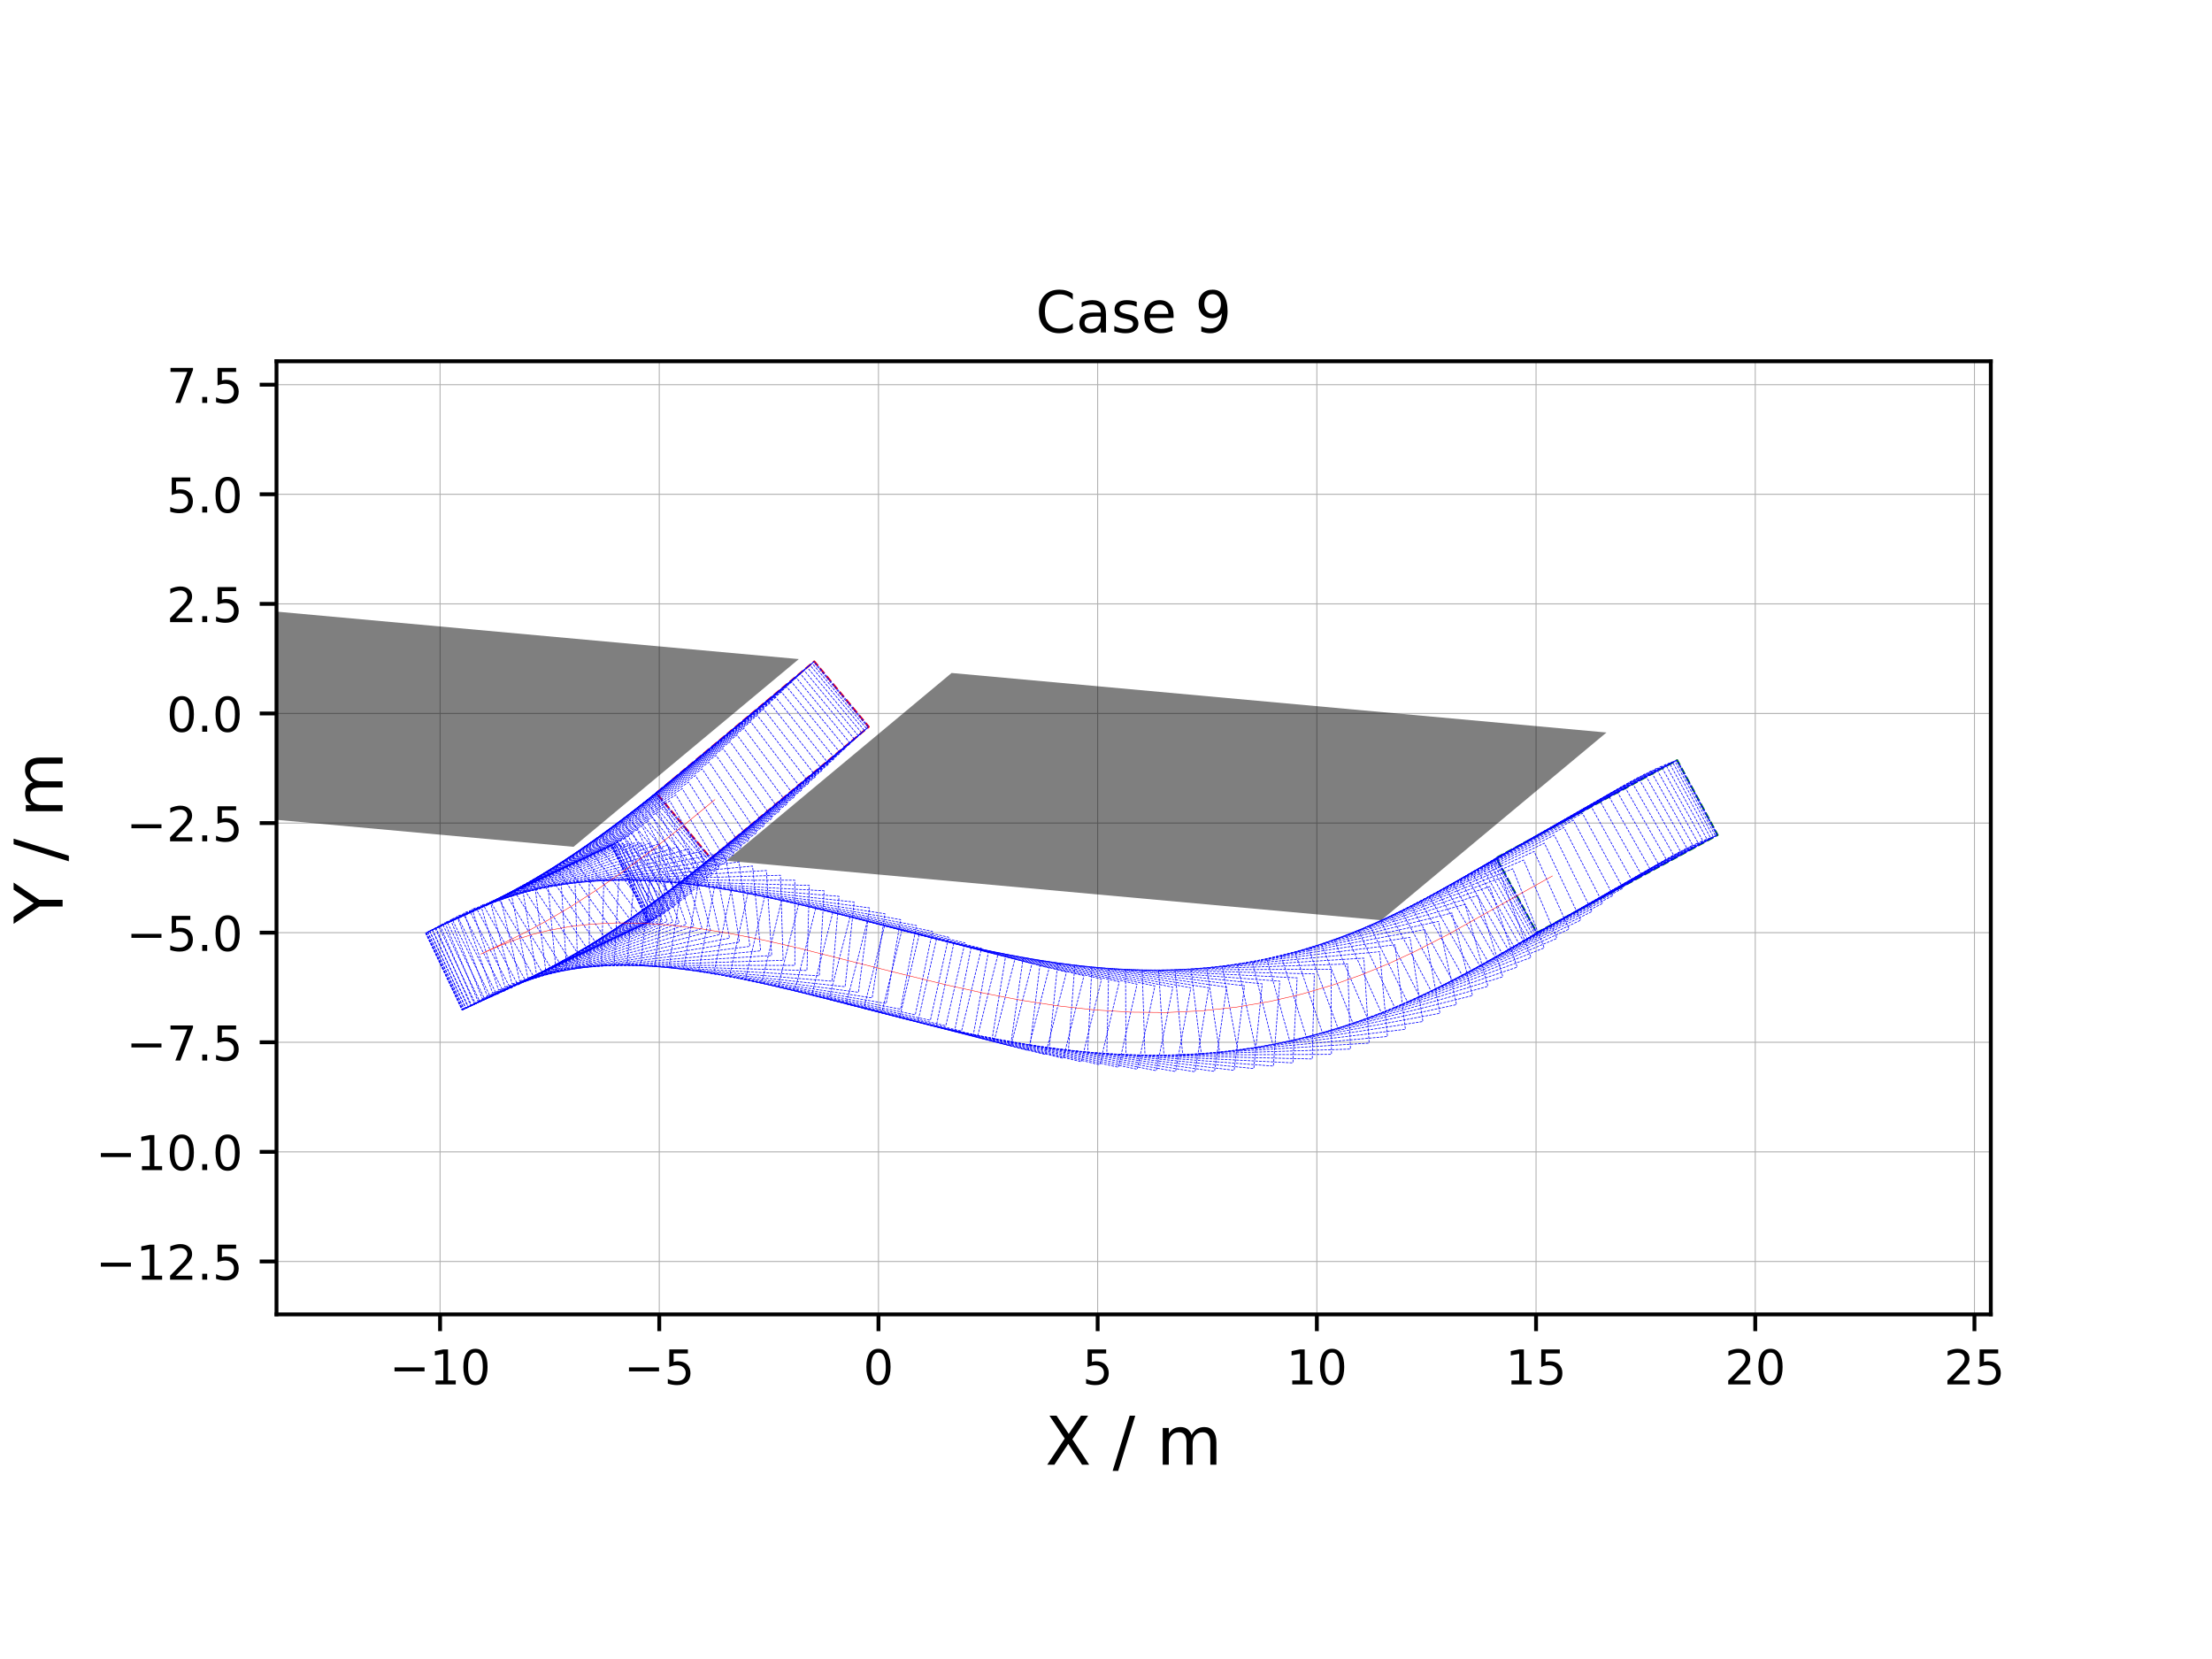 <?xml version="1.0" encoding="utf-8" standalone="no"?>
<!DOCTYPE svg PUBLIC "-//W3C//DTD SVG 1.1//EN"
  "http://www.w3.org/Graphics/SVG/1.1/DTD/svg11.dtd">
<!-- Created with matplotlib (https://matplotlib.org/) -->
<svg height="345.6pt" version="1.1" viewBox="0 0 460.8 345.6" width="460.8pt" xmlns="http://www.w3.org/2000/svg" xmlns:xlink="http://www.w3.org/1999/xlink">
 <defs>
  <style type="text/css">*{stroke-linecap:butt;stroke-linejoin:round;}</style>
 </defs>
 <g id="figure_1">
  <g id="patch_1">
   <path d="M 0 345.6 
L 460.8 345.6 
L 460.8 0 
L 0 0 
z
" style="fill:#ffffff;"/>
  </g>
  <g id="axes_1">
   <g id="patch_2">
    <path d="M 57.6 273.804 
L 414.72 273.804 
L 414.72 75.252 
L 57.6 75.252 
z
" style="fill:#ffffff;"/>
   </g>
   <g id="matplotlib.axis_1">
    <g id="xtick_1">
     <g id="line2d_1">
      <path clip-path="url(#pffde66902a)" d="M 91.676 273.804 
L 91.676 75.252 
" style="fill:none;stroke:#b0b0b0;stroke-linecap:square;stroke-width:0.2;"/>
     </g>
     <g id="line2d_2">
      <defs>
       <path d="M 0 0 
L 0 3.5 
" id="m339212caac" style="stroke:#000000;stroke-width:0.8;"/>
      </defs>
      <g>
       <use style="stroke:#000000;stroke-width:0.8;" x="91.676" xlink:href="#m339212caac" y="273.804"/>
      </g>
     </g>
     <g id="text_1">
      <!-- −10 -->
      <g transform="translate(81.124 288.402)scale(0.1 -0.1)">
       <defs>
        <path d="M 10.594 35.5 
L 73.188 35.5 
L 73.188 27.203 
L 10.594 27.203 
z
" id="DejaVuSans-8722"/>
        <path d="M 12.406 8.297 
L 28.516 8.297 
L 28.516 63.922 
L 10.984 60.406 
L 10.984 69.391 
L 28.422 72.906 
L 38.281 72.906 
L 38.281 8.297 
L 54.391 8.297 
L 54.391 0 
L 12.406 0 
z
" id="DejaVuSans-49"/>
        <path d="M 31.781 66.406 
Q 24.172 66.406 20.328 58.906 
Q 16.5 51.422 16.5 36.375 
Q 16.5 21.391 20.328 13.891 
Q 24.172 6.391 31.781 6.391 
Q 39.453 6.391 43.281 13.891 
Q 47.125 21.391 47.125 36.375 
Q 47.125 51.422 43.281 58.906 
Q 39.453 66.406 31.781 66.406 
z
M 31.781 74.219 
Q 44.047 74.219 50.516 64.516 
Q 56.984 54.828 56.984 36.375 
Q 56.984 17.969 50.516 8.266 
Q 44.047 -1.422 31.781 -1.422 
Q 19.531 -1.422 13.062 8.266 
Q 6.594 17.969 6.594 36.375 
Q 6.594 54.828 13.062 64.516 
Q 19.531 74.219 31.781 74.219 
z
" id="DejaVuSans-48"/>
       </defs>
       <use xlink:href="#DejaVuSans-8722"/>
       <use x="83.789" xlink:href="#DejaVuSans-49"/>
       <use x="147.412" xlink:href="#DejaVuSans-48"/>
      </g>
     </g>
    </g>
    <g id="xtick_2">
     <g id="line2d_3">
      <path clip-path="url(#pffde66902a)" d="M 137.339 273.804 
L 137.339 75.252 
" style="fill:none;stroke:#b0b0b0;stroke-linecap:square;stroke-width:0.2;"/>
     </g>
     <g id="line2d_4">
      <g>
       <use style="stroke:#000000;stroke-width:0.8;" x="137.339" xlink:href="#m339212caac" y="273.804"/>
      </g>
     </g>
     <g id="text_2">
      <!-- −5 -->
      <g transform="translate(129.968 288.402)scale(0.1 -0.1)">
       <defs>
        <path d="M 10.797 72.906 
L 49.516 72.906 
L 49.516 64.594 
L 19.828 64.594 
L 19.828 46.734 
Q 21.969 47.469 24.109 47.828 
Q 26.266 48.188 28.422 48.188 
Q 40.625 48.188 47.75 41.5 
Q 54.891 34.812 54.891 23.391 
Q 54.891 11.625 47.562 5.094 
Q 40.234 -1.422 26.906 -1.422 
Q 22.312 -1.422 17.547 -0.641 
Q 12.797 0.141 7.719 1.703 
L 7.719 11.625 
Q 12.109 9.234 16.797 8.062 
Q 21.484 6.891 26.703 6.891 
Q 35.156 6.891 40.078 11.328 
Q 45.016 15.766 45.016 23.391 
Q 45.016 31 40.078 35.438 
Q 35.156 39.891 26.703 39.891 
Q 22.75 39.891 18.812 39.016 
Q 14.891 38.141 10.797 36.281 
z
" id="DejaVuSans-53"/>
       </defs>
       <use xlink:href="#DejaVuSans-8722"/>
       <use x="83.789" xlink:href="#DejaVuSans-53"/>
      </g>
     </g>
    </g>
    <g id="xtick_3">
     <g id="line2d_5">
      <path clip-path="url(#pffde66902a)" d="M 183.001 273.804 
L 183.001 75.252 
" style="fill:none;stroke:#b0b0b0;stroke-linecap:square;stroke-width:0.2;"/>
     </g>
     <g id="line2d_6">
      <g>
       <use style="stroke:#000000;stroke-width:0.8;" x="183.001" xlink:href="#m339212caac" y="273.804"/>
      </g>
     </g>
     <g id="text_3">
      <!-- 0 -->
      <g transform="translate(179.82 288.402)scale(0.1 -0.1)">
       <use xlink:href="#DejaVuSans-48"/>
      </g>
     </g>
    </g>
    <g id="xtick_4">
     <g id="line2d_7">
      <path clip-path="url(#pffde66902a)" d="M 228.663 273.804 
L 228.663 75.252 
" style="fill:none;stroke:#b0b0b0;stroke-linecap:square;stroke-width:0.2;"/>
     </g>
     <g id="line2d_8">
      <g>
       <use style="stroke:#000000;stroke-width:0.8;" x="228.663" xlink:href="#m339212caac" y="273.804"/>
      </g>
     </g>
     <g id="text_4">
      <!-- 5 -->
      <g transform="translate(225.482 288.402)scale(0.1 -0.1)">
       <use xlink:href="#DejaVuSans-53"/>
      </g>
     </g>
    </g>
    <g id="xtick_5">
     <g id="line2d_9">
      <path clip-path="url(#pffde66902a)" d="M 274.325 273.804 
L 274.325 75.252 
" style="fill:none;stroke:#b0b0b0;stroke-linecap:square;stroke-width:0.2;"/>
     </g>
     <g id="line2d_10">
      <g>
       <use style="stroke:#000000;stroke-width:0.8;" x="274.325" xlink:href="#m339212caac" y="273.804"/>
      </g>
     </g>
     <g id="text_5">
      <!-- 10 -->
      <g transform="translate(267.963 288.402)scale(0.1 -0.1)">
       <use xlink:href="#DejaVuSans-49"/>
       <use x="63.623" xlink:href="#DejaVuSans-48"/>
      </g>
     </g>
    </g>
    <g id="xtick_6">
     <g id="line2d_11">
      <path clip-path="url(#pffde66902a)" d="M 319.988 273.804 
L 319.988 75.252 
" style="fill:none;stroke:#b0b0b0;stroke-linecap:square;stroke-width:0.2;"/>
     </g>
     <g id="line2d_12">
      <g>
       <use style="stroke:#000000;stroke-width:0.8;" x="319.988" xlink:href="#m339212caac" y="273.804"/>
      </g>
     </g>
     <g id="text_6">
      <!-- 15 -->
      <g transform="translate(313.625 288.402)scale(0.1 -0.1)">
       <use xlink:href="#DejaVuSans-49"/>
       <use x="63.623" xlink:href="#DejaVuSans-53"/>
      </g>
     </g>
    </g>
    <g id="xtick_7">
     <g id="line2d_13">
      <path clip-path="url(#pffde66902a)" d="M 365.65 273.804 
L 365.65 75.252 
" style="fill:none;stroke:#b0b0b0;stroke-linecap:square;stroke-width:0.2;"/>
     </g>
     <g id="line2d_14">
      <g>
       <use style="stroke:#000000;stroke-width:0.8;" x="365.65" xlink:href="#m339212caac" y="273.804"/>
      </g>
     </g>
     <g id="text_7">
      <!-- 20 -->
      <g transform="translate(359.288 288.402)scale(0.1 -0.1)">
       <defs>
        <path d="M 19.188 8.297 
L 53.609 8.297 
L 53.609 0 
L 7.328 0 
L 7.328 8.297 
Q 12.938 14.109 22.625 23.891 
Q 32.328 33.688 34.812 36.531 
Q 39.547 41.844 41.422 45.531 
Q 43.312 49.219 43.312 52.781 
Q 43.312 58.594 39.234 62.25 
Q 35.156 65.922 28.609 65.922 
Q 23.969 65.922 18.812 64.312 
Q 13.672 62.703 7.812 59.422 
L 7.812 69.391 
Q 13.766 71.781 18.938 73 
Q 24.125 74.219 28.422 74.219 
Q 39.75 74.219 46.484 68.547 
Q 53.219 62.891 53.219 53.422 
Q 53.219 48.922 51.531 44.891 
Q 49.859 40.875 45.406 35.406 
Q 44.188 33.984 37.641 27.219 
Q 31.109 20.453 19.188 8.297 
z
" id="DejaVuSans-50"/>
       </defs>
       <use xlink:href="#DejaVuSans-50"/>
       <use x="63.623" xlink:href="#DejaVuSans-48"/>
      </g>
     </g>
    </g>
    <g id="xtick_8">
     <g id="line2d_15">
      <path clip-path="url(#pffde66902a)" d="M 411.312 273.804 
L 411.312 75.252 
" style="fill:none;stroke:#b0b0b0;stroke-linecap:square;stroke-width:0.2;"/>
     </g>
     <g id="line2d_16">
      <g>
       <use style="stroke:#000000;stroke-width:0.8;" x="411.312" xlink:href="#m339212caac" y="273.804"/>
      </g>
     </g>
     <g id="text_8">
      <!-- 25 -->
      <g transform="translate(404.95 288.402)scale(0.1 -0.1)">
       <use xlink:href="#DejaVuSans-50"/>
       <use x="63.623" xlink:href="#DejaVuSans-53"/>
      </g>
     </g>
    </g>
    <g id="text_9">
     <!-- X / m -->
     <g transform="translate(217.739 305.12)scale(0.14 -0.14)">
      <defs>
       <path d="M 6.297 72.906 
L 16.891 72.906 
L 35.016 45.797 
L 53.219 72.906 
L 63.812 72.906 
L 40.375 37.891 
L 65.375 0 
L 54.781 0 
L 34.281 31 
L 13.625 0 
L 2.984 0 
L 29 38.922 
z
" id="DejaVuSans-88"/>
       <path id="DejaVuSans-32"/>
       <path d="M 25.391 72.906 
L 33.688 72.906 
L 8.297 -9.281 
L 0 -9.281 
z
" id="DejaVuSans-47"/>
       <path d="M 52 44.188 
Q 55.375 50.25 60.062 53.125 
Q 64.75 56 71.094 56 
Q 79.641 56 84.281 50.016 
Q 88.922 44.047 88.922 33.016 
L 88.922 0 
L 79.891 0 
L 79.891 32.719 
Q 79.891 40.578 77.094 44.375 
Q 74.312 48.188 68.609 48.188 
Q 61.625 48.188 57.562 43.547 
Q 53.516 38.922 53.516 30.906 
L 53.516 0 
L 44.484 0 
L 44.484 32.719 
Q 44.484 40.625 41.703 44.406 
Q 38.922 48.188 33.109 48.188 
Q 26.219 48.188 22.156 43.531 
Q 18.109 38.875 18.109 30.906 
L 18.109 0 
L 9.078 0 
L 9.078 54.688 
L 18.109 54.688 
L 18.109 46.188 
Q 21.188 51.219 25.484 53.609 
Q 29.781 56 35.688 56 
Q 41.656 56 45.828 52.969 
Q 50 49.953 52 44.188 
z
" id="DejaVuSans-109"/>
      </defs>
      <use xlink:href="#DejaVuSans-88"/>
      <use x="68.506" xlink:href="#DejaVuSans-32"/>
      <use x="100.293" xlink:href="#DejaVuSans-47"/>
      <use x="133.984" xlink:href="#DejaVuSans-32"/>
      <use x="165.771" xlink:href="#DejaVuSans-109"/>
     </g>
    </g>
   </g>
   <g id="matplotlib.axis_2">
    <g id="ytick_1">
     <g id="line2d_17">
      <path clip-path="url(#pffde66902a)" d="M 57.6 262.786 
L 414.72 262.786 
" style="fill:none;stroke:#b0b0b0;stroke-linecap:square;stroke-width:0.2;"/>
     </g>
     <g id="line2d_18">
      <defs>
       <path d="M 0 0 
L -3.5 0 
" id="m8144dc82bf" style="stroke:#000000;stroke-width:0.8;"/>
      </defs>
      <g>
       <use style="stroke:#000000;stroke-width:0.8;" x="57.6" xlink:href="#m8144dc82bf" y="262.786"/>
      </g>
     </g>
     <g id="text_10">
      <!-- −12.5 -->
      <g transform="translate(19.955 266.585)scale(0.1 -0.1)">
       <defs>
        <path d="M 10.688 12.406 
L 21 12.406 
L 21 0 
L 10.688 0 
z
" id="DejaVuSans-46"/>
       </defs>
       <use xlink:href="#DejaVuSans-8722"/>
       <use x="83.789" xlink:href="#DejaVuSans-49"/>
       <use x="147.412" xlink:href="#DejaVuSans-50"/>
       <use x="211.035" xlink:href="#DejaVuSans-46"/>
       <use x="242.822" xlink:href="#DejaVuSans-53"/>
      </g>
     </g>
    </g>
    <g id="ytick_2">
     <g id="line2d_19">
      <path clip-path="url(#pffde66902a)" d="M 57.6 239.955 
L 414.72 239.955 
" style="fill:none;stroke:#b0b0b0;stroke-linecap:square;stroke-width:0.2;"/>
     </g>
     <g id="line2d_20">
      <g>
       <use style="stroke:#000000;stroke-width:0.8;" x="57.6" xlink:href="#m8144dc82bf" y="239.955"/>
      </g>
     </g>
     <g id="text_11">
      <!-- −10.0 -->
      <g transform="translate(19.955 243.754)scale(0.1 -0.1)">
       <use xlink:href="#DejaVuSans-8722"/>
       <use x="83.789" xlink:href="#DejaVuSans-49"/>
       <use x="147.412" xlink:href="#DejaVuSans-48"/>
       <use x="211.035" xlink:href="#DejaVuSans-46"/>
       <use x="242.822" xlink:href="#DejaVuSans-48"/>
      </g>
     </g>
    </g>
    <g id="ytick_3">
     <g id="line2d_21">
      <path clip-path="url(#pffde66902a)" d="M 57.6 217.123 
L 414.72 217.123 
" style="fill:none;stroke:#b0b0b0;stroke-linecap:square;stroke-width:0.2;"/>
     </g>
     <g id="line2d_22">
      <g>
       <use style="stroke:#000000;stroke-width:0.8;" x="57.6" xlink:href="#m8144dc82bf" y="217.123"/>
      </g>
     </g>
     <g id="text_12">
      <!-- −7.5 -->
      <g transform="translate(26.317 220.923)scale(0.1 -0.1)">
       <defs>
        <path d="M 8.203 72.906 
L 55.078 72.906 
L 55.078 68.703 
L 28.609 0 
L 18.312 0 
L 43.219 64.594 
L 8.203 64.594 
z
" id="DejaVuSans-55"/>
       </defs>
       <use xlink:href="#DejaVuSans-8722"/>
       <use x="83.789" xlink:href="#DejaVuSans-55"/>
       <use x="147.412" xlink:href="#DejaVuSans-46"/>
       <use x="179.199" xlink:href="#DejaVuSans-53"/>
      </g>
     </g>
    </g>
    <g id="ytick_4">
     <g id="line2d_23">
      <path clip-path="url(#pffde66902a)" d="M 57.6 194.292 
L 414.72 194.292 
" style="fill:none;stroke:#b0b0b0;stroke-linecap:square;stroke-width:0.2;"/>
     </g>
     <g id="line2d_24">
      <g>
       <use style="stroke:#000000;stroke-width:0.8;" x="57.6" xlink:href="#m8144dc82bf" y="194.292"/>
      </g>
     </g>
     <g id="text_13">
      <!-- −5.0 -->
      <g transform="translate(26.317 198.091)scale(0.1 -0.1)">
       <use xlink:href="#DejaVuSans-8722"/>
       <use x="83.789" xlink:href="#DejaVuSans-53"/>
       <use x="147.412" xlink:href="#DejaVuSans-46"/>
       <use x="179.199" xlink:href="#DejaVuSans-48"/>
      </g>
     </g>
    </g>
    <g id="ytick_5">
     <g id="line2d_25">
      <path clip-path="url(#pffde66902a)" d="M 57.6 171.461 
L 414.72 171.461 
" style="fill:none;stroke:#b0b0b0;stroke-linecap:square;stroke-width:0.2;"/>
     </g>
     <g id="line2d_26">
      <g>
       <use style="stroke:#000000;stroke-width:0.8;" x="57.6" xlink:href="#m8144dc82bf" y="171.461"/>
      </g>
     </g>
     <g id="text_14">
      <!-- −2.5 -->
      <g transform="translate(26.317 175.26)scale(0.1 -0.1)">
       <use xlink:href="#DejaVuSans-8722"/>
       <use x="83.789" xlink:href="#DejaVuSans-50"/>
       <use x="147.412" xlink:href="#DejaVuSans-46"/>
       <use x="179.199" xlink:href="#DejaVuSans-53"/>
      </g>
     </g>
    </g>
    <g id="ytick_6">
     <g id="line2d_27">
      <path clip-path="url(#pffde66902a)" d="M 57.6 148.63 
L 414.72 148.63 
" style="fill:none;stroke:#b0b0b0;stroke-linecap:square;stroke-width:0.2;"/>
     </g>
     <g id="line2d_28">
      <g>
       <use style="stroke:#000000;stroke-width:0.8;" x="57.6" xlink:href="#m8144dc82bf" y="148.63"/>
      </g>
     </g>
     <g id="text_15">
      <!-- 0.0 -->
      <g transform="translate(34.697 152.429)scale(0.1 -0.1)">
       <use xlink:href="#DejaVuSans-48"/>
       <use x="63.623" xlink:href="#DejaVuSans-46"/>
       <use x="95.41" xlink:href="#DejaVuSans-48"/>
      </g>
     </g>
    </g>
    <g id="ytick_7">
     <g id="line2d_29">
      <path clip-path="url(#pffde66902a)" d="M 57.6 125.799 
L 414.72 125.799 
" style="fill:none;stroke:#b0b0b0;stroke-linecap:square;stroke-width:0.2;"/>
     </g>
     <g id="line2d_30">
      <g>
       <use style="stroke:#000000;stroke-width:0.8;" x="57.6" xlink:href="#m8144dc82bf" y="125.799"/>
      </g>
     </g>
     <g id="text_16">
      <!-- 2.5 -->
      <g transform="translate(34.697 129.598)scale(0.1 -0.1)">
       <use xlink:href="#DejaVuSans-50"/>
       <use x="63.623" xlink:href="#DejaVuSans-46"/>
       <use x="95.41" xlink:href="#DejaVuSans-53"/>
      </g>
     </g>
    </g>
    <g id="ytick_8">
     <g id="line2d_31">
      <path clip-path="url(#pffde66902a)" d="M 57.6 102.968 
L 414.72 102.968 
" style="fill:none;stroke:#b0b0b0;stroke-linecap:square;stroke-width:0.2;"/>
     </g>
     <g id="line2d_32">
      <g>
       <use style="stroke:#000000;stroke-width:0.8;" x="57.6" xlink:href="#m8144dc82bf" y="102.968"/>
      </g>
     </g>
     <g id="text_17">
      <!-- 5.0 -->
      <g transform="translate(34.697 106.767)scale(0.1 -0.1)">
       <use xlink:href="#DejaVuSans-53"/>
       <use x="63.623" xlink:href="#DejaVuSans-46"/>
       <use x="95.41" xlink:href="#DejaVuSans-48"/>
      </g>
     </g>
    </g>
    <g id="ytick_9">
     <g id="line2d_33">
      <path clip-path="url(#pffde66902a)" d="M 57.6 80.137 
L 414.72 80.137 
" style="fill:none;stroke:#b0b0b0;stroke-linecap:square;stroke-width:0.2;"/>
     </g>
     <g id="line2d_34">
      <g>
       <use style="stroke:#000000;stroke-width:0.8;" x="57.6" xlink:href="#m8144dc82bf" y="80.137"/>
      </g>
     </g>
     <g id="text_18">
      <!-- 7.5 -->
      <g transform="translate(34.697 83.936)scale(0.1 -0.1)">
       <use xlink:href="#DejaVuSans-55"/>
       <use x="63.623" xlink:href="#DejaVuSans-46"/>
       <use x="95.41" xlink:href="#DejaVuSans-53"/>
      </g>
     </g>
    </g>
    <g id="text_19">
     <!-- Y / m -->
     <g transform="translate(13.043 192.429)rotate(-90)scale(0.14 -0.14)">
      <defs>
       <path d="M -0.203 72.906 
L 10.406 72.906 
L 30.609 42.922 
L 50.688 72.906 
L 61.281 72.906 
L 35.5 34.719 
L 35.5 0 
L 25.594 0 
L 25.594 34.719 
z
" id="DejaVuSans-89"/>
      </defs>
      <use xlink:href="#DejaVuSans-89"/>
      <use x="61.084" xlink:href="#DejaVuSans-32"/>
      <use x="92.871" xlink:href="#DejaVuSans-47"/>
      <use x="126.562" xlink:href="#DejaVuSans-32"/>
      <use x="158.35" xlink:href="#DejaVuSans-109"/>
     </g>
    </g>
   </g>
   <g id="patch_3">
    <path clip-path="url(#pffde66902a)" d="M 29.979 124.899 
L 166.403 137.301 
L 119.475 176.408 
L -16.949 164.006 
z
" style="opacity:0.5;"/>
   </g>
   <g id="patch_4">
    <path clip-path="url(#pffde66902a)" d="M 198.236 140.195 
L 334.66 152.597 
L 287.732 191.704 
L 151.307 179.302 
z
" style="opacity:0.5;"/>
   </g>
   <g id="line2d_35">
    <path clip-path="url(#pffde66902a)" d="M 320.149 194.314 
L 357.82 173.952 
L 349.386 158.35 
L 311.715 178.713 
L 320.149 194.314 
" style="fill:none;stroke:#008000;stroke-dasharray:1.48,0.64;stroke-dashoffset:0;stroke-width:0.4;"/>
   </g>
   <g id="line2d_36">
    <path clip-path="url(#pffde66902a)" d="M 148.084 178.821 
L 180.981 151.406 
L 169.627 137.782 
L 136.73 165.196 
L 148.084 178.821 
" style="fill:none;stroke:#ff0000;stroke-dasharray:1.48,0.64;stroke-dashoffset:0;stroke-width:0.4;"/>
   </g>
   <g id="line2d_37">
    <path clip-path="url(#pffde66902a)" d="M 320.149 194.314 
L 357.82 173.952 
L 349.386 158.35 
L 311.715 178.713 
L 320.149 194.314 
" style="fill:none;stroke:#0000ff;stroke-dasharray:0.555,0.24;stroke-dashoffset:0;stroke-width:0.15;"/>
   </g>
   <g id="line2d_38">
    <path clip-path="url(#pffde66902a)" d="M 320.149 194.314 
L 357.82 173.952 
L 349.386 158.35 
L 311.715 178.713 
L 320.149 194.314 
" style="fill:none;stroke:#0000ff;stroke-dasharray:0.555,0.24;stroke-dashoffset:0;stroke-width:0.15;"/>
   </g>
   <g id="line2d_39">
    <path clip-path="url(#pffde66902a)" d="M 320.011 194.398 
L 357.663 174 
L 349.215 158.406 
L 311.563 178.804 
L 320.011 194.398 
" style="fill:none;stroke:#0000ff;stroke-dasharray:0.555,0.24;stroke-dashoffset:0;stroke-width:0.15;"/>
   </g>
   <g id="line2d_40">
    <path clip-path="url(#pffde66902a)" d="M 319.737 194.563 
L 357.354 174.101 
L 348.88 158.521 
L 311.263 178.983 
L 319.737 194.563 
" style="fill:none;stroke:#0000ff;stroke-dasharray:0.555,0.24;stroke-dashoffset:0;stroke-width:0.15;"/>
   </g>
   <g id="line2d_41">
    <path clip-path="url(#pffde66902a)" d="M 319.329 194.806 
L 356.899 174.258 
L 348.389 158.698 
L 310.819 179.246 
L 319.329 194.806 
" style="fill:none;stroke:#0000ff;stroke-dasharray:0.555,0.24;stroke-dashoffset:0;stroke-width:0.15;"/>
   </g>
   <g id="line2d_42">
    <path clip-path="url(#pffde66902a)" d="M 318.79 195.128 
L 356.304 174.477 
L 347.751 158.94 
L 310.237 179.591 
L 318.79 195.128 
" style="fill:none;stroke:#0000ff;stroke-dasharray:0.555,0.24;stroke-dashoffset:0;stroke-width:0.15;"/>
   </g>
   <g id="line2d_43">
    <path clip-path="url(#pffde66902a)" d="M 318.121 195.525 
L 355.572 174.761 
L 346.973 159.25 
L 309.522 180.015 
L 318.121 195.525 
" style="fill:none;stroke:#0000ff;stroke-dasharray:0.555,0.24;stroke-dashoffset:0;stroke-width:0.15;"/>
   </g>
   <g id="line2d_44">
    <path clip-path="url(#pffde66902a)" d="M 317.325 195.997 
L 354.711 175.116 
L 346.063 159.632 
L 308.677 180.513 
L 317.325 195.997 
" style="fill:none;stroke:#0000ff;stroke-dasharray:0.555,0.24;stroke-dashoffset:0;stroke-width:0.15;"/>
   </g>
   <g id="line2d_45">
    <path clip-path="url(#pffde66902a)" d="M 316.403 196.542 
L 353.725 175.547 
L 345.03 160.089 
L 307.708 181.084 
L 316.403 196.542 
" style="fill:none;stroke:#0000ff;stroke-dasharray:0.555,0.24;stroke-dashoffset:0;stroke-width:0.15;"/>
   </g>
   <g id="line2d_46">
    <path clip-path="url(#pffde66902a)" d="M 315.357 197.157 
L 352.62 176.059 
L 343.882 160.625 
L 306.618 181.724 
L 315.357 197.157 
" style="fill:none;stroke:#0000ff;stroke-dasharray:0.555,0.24;stroke-dashoffset:0;stroke-width:0.15;"/>
   </g>
   <g id="line2d_47">
    <path clip-path="url(#pffde66902a)" d="M 314.187 197.842 
L 351.402 176.657 
L 342.628 161.244 
L 305.413 182.429 
L 314.187 197.842 
" style="fill:none;stroke:#0000ff;stroke-dasharray:0.555,0.24;stroke-dashoffset:0;stroke-width:0.15;"/>
   </g>
   <g id="line2d_48">
    <path clip-path="url(#pffde66902a)" d="M 312.896 198.593 
L 350.075 177.346 
L 341.275 161.948 
L 304.096 183.195 
L 312.896 198.593 
" style="fill:none;stroke:#0000ff;stroke-dasharray:0.555,0.24;stroke-dashoffset:0;stroke-width:0.15;"/>
   </g>
   <g id="line2d_49">
    <path clip-path="url(#pffde66902a)" d="M 311.483 199.409 
L 348.645 178.131 
L 339.832 162.74 
L 302.671 184.018 
L 311.483 199.409 
" style="fill:none;stroke:#0000ff;stroke-dasharray:0.555,0.24;stroke-dashoffset:0;stroke-width:0.15;"/>
   </g>
   <g id="line2d_50">
    <path clip-path="url(#pffde66902a)" d="M 309.949 200.285 
L 347.116 179.015 
L 338.307 163.623 
L 301.14 184.892 
L 309.949 200.285 
" style="fill:none;stroke:#0000ff;stroke-dasharray:0.555,0.24;stroke-dashoffset:0;stroke-width:0.15;"/>
   </g>
   <g id="line2d_51">
    <path clip-path="url(#pffde66902a)" d="M 308.294 201.218 
L 345.492 180.003 
L 336.706 164.597 
L 299.508 185.812 
L 308.294 201.218 
" style="fill:none;stroke:#0000ff;stroke-dasharray:0.555,0.24;stroke-dashoffset:0;stroke-width:0.15;"/>
   </g>
   <g id="line2d_52">
    <path clip-path="url(#pffde66902a)" d="M 306.517 202.202 
L 343.777 181.097 
L 335.036 165.665 
L 297.776 186.771 
L 306.517 202.202 
" style="fill:none;stroke:#0000ff;stroke-dasharray:0.555,0.24;stroke-dashoffset:0;stroke-width:0.15;"/>
   </g>
   <g id="line2d_53">
    <path clip-path="url(#pffde66902a)" d="M 304.618 203.234 
L 341.973 182.298 
L 333.302 166.827 
L 295.947 187.763 
L 304.618 203.234 
" style="fill:none;stroke:#0000ff;stroke-dasharray:0.555,0.24;stroke-dashoffset:0;stroke-width:0.15;"/>
   </g>
   <g id="line2d_54">
    <path clip-path="url(#pffde66902a)" d="M 302.595 204.306 
L 340.082 183.607 
L 331.51 168.081 
L 294.022 188.78 
L 302.595 204.306 
" style="fill:none;stroke:#0000ff;stroke-dasharray:0.555,0.24;stroke-dashoffset:0;stroke-width:0.15;"/>
   </g>
   <g id="line2d_55">
    <path clip-path="url(#pffde66902a)" d="M 300.448 205.411 
L 338.105 185.023 
L 329.661 169.427 
L 292.004 189.814 
L 300.448 205.411 
" style="fill:none;stroke:#0000ff;stroke-dasharray:0.555,0.24;stroke-dashoffset:0;stroke-width:0.15;"/>
   </g>
   <g id="line2d_56">
    <path clip-path="url(#pffde66902a)" d="M 298.175 206.541 
L 336.042 186.544 
L 327.76 170.861 
L 289.893 190.858 
L 298.175 206.541 
" style="fill:none;stroke:#0000ff;stroke-dasharray:0.555,0.24;stroke-dashoffset:0;stroke-width:0.15;"/>
   </g>
   <g id="line2d_57">
    <path clip-path="url(#pffde66902a)" d="M 295.777 207.687 
L 333.89 188.164 
L 325.805 172.379 
L 287.691 191.902 
L 295.777 207.687 
" style="fill:none;stroke:#0000ff;stroke-dasharray:0.555,0.24;stroke-dashoffset:0;stroke-width:0.15;"/>
   </g>
   <g id="line2d_58">
    <path clip-path="url(#pffde66902a)" d="M 293.252 208.839 
L 331.647 189.879 
L 323.795 173.977 
L 285.399 192.937 
L 293.252 208.839 
" style="fill:none;stroke:#0000ff;stroke-dasharray:0.555,0.24;stroke-dashoffset:0;stroke-width:0.15;"/>
   </g>
   <g id="line2d_59">
    <path clip-path="url(#pffde66902a)" d="M 290.6 209.987 
L 329.311 191.678 
L 321.728 175.646 
L 283.017 193.954 
L 290.6 209.987 
" style="fill:none;stroke:#0000ff;stroke-dasharray:0.555,0.24;stroke-dashoffset:0;stroke-width:0.15;"/>
   </g>
   <g id="line2d_60">
    <path clip-path="url(#pffde66902a)" d="M 287.824 211.12 
L 326.876 193.551 
L 319.599 177.377 
L 280.547 194.946 
L 287.824 211.12 
" style="fill:none;stroke:#0000ff;stroke-dasharray:0.555,0.24;stroke-dashoffset:0;stroke-width:0.15;"/>
   </g>
   <g id="line2d_61">
    <path clip-path="url(#pffde66902a)" d="M 284.925 212.226 
L 324.338 195.483 
L 317.403 179.159 
L 277.99 195.903 
L 284.925 212.226 
" style="fill:none;stroke:#0000ff;stroke-dasharray:0.555,0.24;stroke-dashoffset:0;stroke-width:0.15;"/>
   </g>
   <g id="line2d_62">
    <path clip-path="url(#pffde66902a)" d="M 281.906 213.295 
L 321.692 197.458 
L 315.133 180.98 
L 275.347 196.817 
L 281.906 213.295 
" style="fill:none;stroke:#0000ff;stroke-dasharray:0.555,0.24;stroke-dashoffset:0;stroke-width:0.15;"/>
   </g>
   <g id="line2d_63">
    <path clip-path="url(#pffde66902a)" d="M 278.772 214.315 
L 318.935 199.461 
L 312.783 182.827 
L 272.62 197.681 
L 278.772 214.315 
" style="fill:none;stroke:#0000ff;stroke-dasharray:0.555,0.24;stroke-dashoffset:0;stroke-width:0.15;"/>
   </g>
   <g id="line2d_64">
    <path clip-path="url(#pffde66902a)" d="M 275.527 215.277 
L 316.063 201.474 
L 310.346 184.685 
L 269.81 198.488 
L 275.527 215.277 
" style="fill:none;stroke:#0000ff;stroke-dasharray:0.555,0.24;stroke-dashoffset:0;stroke-width:0.15;"/>
   </g>
   <g id="line2d_65">
    <path clip-path="url(#pffde66902a)" d="M 272.176 216.169 
L 313.075 203.479 
L 307.819 186.54 
L 266.921 199.23 
L 272.176 216.169 
" style="fill:none;stroke:#0000ff;stroke-dasharray:0.555,0.24;stroke-dashoffset:0;stroke-width:0.15;"/>
   </g>
   <g id="line2d_66">
    <path clip-path="url(#pffde66902a)" d="M 268.727 216.983 
L 309.97 205.46 
L 305.197 188.379 
L 263.955 199.902 
L 268.727 216.983 
" style="fill:none;stroke:#0000ff;stroke-dasharray:0.555,0.24;stroke-dashoffset:0;stroke-width:0.15;"/>
   </g>
   <g id="line2d_67">
    <path clip-path="url(#pffde66902a)" d="M 265.186 217.711 
L 306.748 207.399 
L 302.477 190.185 
L 260.915 200.498 
L 265.186 217.711 
" style="fill:none;stroke:#0000ff;stroke-dasharray:0.555,0.24;stroke-dashoffset:0;stroke-width:0.15;"/>
   </g>
   <g id="line2d_68">
    <path clip-path="url(#pffde66902a)" d="M 261.561 218.345 
L 303.413 209.279 
L 299.658 191.946 
L 257.807 201.012 
L 261.561 218.345 
" style="fill:none;stroke:#0000ff;stroke-dasharray:0.555,0.24;stroke-dashoffset:0;stroke-width:0.15;"/>
   </g>
   <g id="line2d_69">
    <path clip-path="url(#pffde66902a)" d="M 257.86 218.88 
L 299.967 211.086 
L 296.739 193.647 
L 254.632 201.441 
L 257.86 218.88 
" style="fill:none;stroke:#0000ff;stroke-dasharray:0.555,0.24;stroke-dashoffset:0;stroke-width:0.15;"/>
   </g>
   <g id="line2d_70">
    <path clip-path="url(#pffde66902a)" d="M 254.092 219.31 
L 296.417 212.803 
L 293.722 195.274 
L 251.397 201.781 
L 254.092 219.31 
" style="fill:none;stroke:#0000ff;stroke-dasharray:0.555,0.24;stroke-dashoffset:0;stroke-width:0.15;"/>
   </g>
   <g id="line2d_71">
    <path clip-path="url(#pffde66902a)" d="M 250.266 219.633 
L 292.769 214.418 
L 290.61 196.815 
L 248.106 202.029 
L 250.266 219.633 
" style="fill:none;stroke:#0000ff;stroke-dasharray:0.555,0.24;stroke-dashoffset:0;stroke-width:0.15;"/>
   </g>
   <g id="line2d_72">
    <path clip-path="url(#pffde66902a)" d="M 246.389 219.845 
L 289.031 215.92 
L 287.405 198.259 
L 244.764 202.185 
L 246.389 219.845 
" style="fill:none;stroke:#0000ff;stroke-dasharray:0.555,0.24;stroke-dashoffset:0;stroke-width:0.15;"/>
   </g>
   <g id="line2d_73">
    <path clip-path="url(#pffde66902a)" d="M 242.472 219.948 
L 285.212 217.296 
L 284.114 199.595 
L 241.374 202.247 
L 242.472 219.948 
" style="fill:none;stroke:#0000ff;stroke-dasharray:0.555,0.24;stroke-dashoffset:0;stroke-width:0.15;"/>
   </g>
   <g id="line2d_74">
    <path clip-path="url(#pffde66902a)" d="M 238.523 219.94 
L 281.323 218.541 
L 280.743 200.815 
L 237.944 202.215 
L 238.523 219.94 
" style="fill:none;stroke:#0000ff;stroke-dasharray:0.555,0.24;stroke-dashoffset:0;stroke-width:0.15;"/>
   </g>
   <g id="line2d_75">
    <path clip-path="url(#pffde66902a)" d="M 234.55 219.825 
L 277.372 219.645 
L 277.298 201.91 
L 234.476 202.09 
L 234.55 219.825 
" style="fill:none;stroke:#0000ff;stroke-dasharray:0.555,0.24;stroke-dashoffset:0;stroke-width:0.15;"/>
   </g>
   <g id="line2d_76">
    <path clip-path="url(#pffde66902a)" d="M 230.562 219.604 
L 273.372 220.605 
L 273.787 202.875 
L 230.976 201.874 
L 230.562 219.604 
" style="fill:none;stroke:#0000ff;stroke-dasharray:0.555,0.24;stroke-dashoffset:0;stroke-width:0.15;"/>
   </g>
   <g id="line2d_77">
    <path clip-path="url(#pffde66902a)" d="M 226.565 219.283 
L 269.334 221.418 
L 270.218 203.705 
L 227.449 201.569 
L 226.565 219.283 
" style="fill:none;stroke:#0000ff;stroke-dasharray:0.555,0.24;stroke-dashoffset:0;stroke-width:0.15;"/>
   </g>
   <g id="line2d_78">
    <path clip-path="url(#pffde66902a)" d="M 222.567 218.865 
L 265.268 222.082 
L 266.6 204.397 
L 223.899 201.18 
L 222.567 218.865 
" style="fill:none;stroke:#0000ff;stroke-dasharray:0.555,0.24;stroke-dashoffset:0;stroke-width:0.15;"/>
   </g>
   <g id="line2d_79">
    <path clip-path="url(#pffde66902a)" d="M 218.574 218.358 
L 261.186 222.598 
L 262.942 204.95 
L 220.33 200.71 
L 218.574 218.358 
" style="fill:none;stroke:#0000ff;stroke-dasharray:0.555,0.24;stroke-dashoffset:0;stroke-width:0.15;"/>
   </g>
   <g id="line2d_80">
    <path clip-path="url(#pffde66902a)" d="M 214.593 217.767 
L 257.098 222.966 
L 259.251 205.362 
L 216.746 200.163 
L 214.593 217.767 
" style="fill:none;stroke:#0000ff;stroke-dasharray:0.555,0.24;stroke-dashoffset:0;stroke-width:0.15;"/>
   </g>
   <g id="line2d_81">
    <path clip-path="url(#pffde66902a)" d="M 210.628 217.101 
L 253.015 223.19 
L 255.536 205.635 
L 213.149 199.546 
L 210.628 217.101 
" style="fill:none;stroke:#0000ff;stroke-dasharray:0.555,0.24;stroke-dashoffset:0;stroke-width:0.15;"/>
   </g>
   <g id="line2d_82">
    <path clip-path="url(#pffde66902a)" d="M 206.684 216.367 
L 248.945 223.275 
L 251.806 205.772 
L 209.544 198.864 
L 206.684 216.367 
" style="fill:none;stroke:#0000ff;stroke-dasharray:0.555,0.24;stroke-dashoffset:0;stroke-width:0.15;"/>
   </g>
   <g id="line2d_83">
    <path clip-path="url(#pffde66902a)" d="M 202.765 215.574 
L 244.898 223.225 
L 248.067 205.775 
L 205.934 198.124 
L 202.765 215.574 
" style="fill:none;stroke:#0000ff;stroke-dasharray:0.555,0.24;stroke-dashoffset:0;stroke-width:0.15;"/>
   </g>
   <g id="line2d_84">
    <path clip-path="url(#pffde66902a)" d="M 198.875 214.73 
L 240.882 223.046 
L 244.326 205.648 
L 202.319 197.333 
L 198.875 214.73 
" style="fill:none;stroke:#0000ff;stroke-dasharray:0.555,0.24;stroke-dashoffset:0;stroke-width:0.15;"/>
   </g>
   <g id="line2d_85">
    <path clip-path="url(#pffde66902a)" d="M 195.017 213.845 
L 236.904 222.745 
L 240.59 205.397 
L 198.704 196.497 
L 195.017 213.845 
" style="fill:none;stroke:#0000ff;stroke-dasharray:0.555,0.24;stroke-dashoffset:0;stroke-width:0.15;"/>
   </g>
   <g id="line2d_86">
    <path clip-path="url(#pffde66902a)" d="M 191.194 212.928 
L 232.971 222.331 
L 236.866 205.028 
L 195.089 195.626 
L 191.194 212.928 
" style="fill:none;stroke:#0000ff;stroke-dasharray:0.555,0.24;stroke-dashoffset:0;stroke-width:0.15;"/>
   </g>
   <g id="line2d_87">
    <path clip-path="url(#pffde66902a)" d="M 187.408 211.988 
L 229.089 221.809 
L 233.156 204.547 
L 191.476 194.726 
L 187.408 211.988 
" style="fill:none;stroke:#0000ff;stroke-dasharray:0.555,0.24;stroke-dashoffset:0;stroke-width:0.15;"/>
   </g>
   <g id="line2d_88">
    <path clip-path="url(#pffde66902a)" d="M 183.661 211.035 
L 225.262 221.189 
L 229.468 203.96 
L 187.867 193.806 
L 183.661 211.035 
" style="fill:none;stroke:#0000ff;stroke-dasharray:0.555,0.24;stroke-dashoffset:0;stroke-width:0.15;"/>
   </g>
   <g id="line2d_89">
    <path clip-path="url(#pffde66902a)" d="M 179.955 210.079 
L 221.495 220.48 
L 225.803 203.275 
L 184.263 192.875 
L 179.955 210.079 
" style="fill:none;stroke:#0000ff;stroke-dasharray:0.555,0.24;stroke-dashoffset:0;stroke-width:0.15;"/>
   </g>
   <g id="line2d_90">
    <path clip-path="url(#pffde66902a)" d="M 176.292 209.128 
L 217.792 219.688 
L 222.165 202.501 
L 180.666 191.94 
L 176.292 209.128 
" style="fill:none;stroke:#0000ff;stroke-dasharray:0.555,0.24;stroke-dashoffset:0;stroke-width:0.15;"/>
   </g>
   <g id="line2d_91">
    <path clip-path="url(#pffde66902a)" d="M 172.673 208.192 
L 214.154 218.823 
L 218.557 201.644 
L 177.076 191.012 
L 172.673 208.192 
" style="fill:none;stroke:#0000ff;stroke-dasharray:0.555,0.24;stroke-dashoffset:0;stroke-width:0.15;"/>
   </g>
   <g id="line2d_92">
    <path clip-path="url(#pffde66902a)" d="M 169.099 207.28 
L 210.585 217.894 
L 214.981 200.712 
L 173.495 190.098 
L 169.099 207.28 
" style="fill:none;stroke:#0000ff;stroke-dasharray:0.555,0.24;stroke-dashoffset:0;stroke-width:0.15;"/>
   </g>
   <g id="line2d_93">
    <path clip-path="url(#pffde66902a)" d="M 165.574 206.4 
L 207.087 216.908 
L 211.438 199.715 
L 169.925 189.207 
L 165.574 206.4 
" style="fill:none;stroke:#0000ff;stroke-dasharray:0.555,0.24;stroke-dashoffset:0;stroke-width:0.15;"/>
   </g>
   <g id="line2d_94">
    <path clip-path="url(#pffde66902a)" d="M 162.097 205.561 
L 203.659 215.873 
L 207.93 198.659 
L 166.368 188.348 
L 162.097 205.561 
" style="fill:none;stroke:#0000ff;stroke-dasharray:0.555,0.24;stroke-dashoffset:0;stroke-width:0.15;"/>
   </g>
   <g id="line2d_95">
    <path clip-path="url(#pffde66902a)" d="M 158.672 204.771 
L 200.304 214.797 
L 204.456 197.555 
L 162.824 187.529 
L 158.672 204.771 
" style="fill:none;stroke:#0000ff;stroke-dasharray:0.555,0.24;stroke-dashoffset:0;stroke-width:0.15;"/>
   </g>
   <g id="line2d_96">
    <path clip-path="url(#pffde66902a)" d="M 155.301 204.038 
L 197.021 213.688 
L 201.018 196.409 
L 159.297 186.759 
L 155.301 204.038 
" style="fill:none;stroke:#0000ff;stroke-dasharray:0.555,0.24;stroke-dashoffset:0;stroke-width:0.15;"/>
   </g>
   <g id="line2d_97">
    <path clip-path="url(#pffde66902a)" d="M 151.985 203.367 
L 193.811 212.552 
L 197.615 195.23 
L 155.789 186.045 
L 151.985 203.367 
" style="fill:none;stroke:#0000ff;stroke-dasharray:0.555,0.24;stroke-dashoffset:0;stroke-width:0.15;"/>
   </g>
   <g id="line2d_98">
    <path clip-path="url(#pffde66902a)" d="M 148.73 202.767 
L 190.673 211.398 
L 194.247 194.026 
L 152.304 185.395 
L 148.73 202.767 
" style="fill:none;stroke:#0000ff;stroke-dasharray:0.555,0.24;stroke-dashoffset:0;stroke-width:0.15;"/>
   </g>
   <g id="line2d_99">
    <path clip-path="url(#pffde66902a)" d="M 145.536 202.241 
L 187.607 210.23 
L 190.915 192.806 
L 148.845 184.817 
L 145.536 202.241 
" style="fill:none;stroke:#0000ff;stroke-dasharray:0.555,0.24;stroke-dashoffset:0;stroke-width:0.15;"/>
   </g>
   <g id="line2d_100">
    <path clip-path="url(#pffde66902a)" d="M 142.409 201.795 
L 184.611 209.056 
L 187.619 191.577 
L 145.417 184.316 
L 142.409 201.795 
" style="fill:none;stroke:#0000ff;stroke-dasharray:0.555,0.24;stroke-dashoffset:0;stroke-width:0.15;"/>
   </g>
   <g id="line2d_101">
    <path clip-path="url(#pffde66902a)" d="M 139.353 201.433 
L 181.687 207.881 
L 184.357 190.347 
L 142.023 183.9 
L 139.353 201.433 
" style="fill:none;stroke:#0000ff;stroke-dasharray:0.555,0.24;stroke-dashoffset:0;stroke-width:0.15;"/>
   </g>
   <g id="line2d_102">
    <path clip-path="url(#pffde66902a)" d="M 136.371 201.158 
L 178.832 206.71 
L 181.131 189.125 
L 138.671 183.572 
L 136.371 201.158 
" style="fill:none;stroke:#0000ff;stroke-dasharray:0.555,0.24;stroke-dashoffset:0;stroke-width:0.15;"/>
   </g>
   <g id="line2d_103">
    <path clip-path="url(#pffde66902a)" d="M 133.469 200.972 
L 176.046 205.55 
L 177.941 187.916 
L 135.365 183.339 
L 133.469 200.972 
" style="fill:none;stroke:#0000ff;stroke-dasharray:0.555,0.24;stroke-dashoffset:0;stroke-width:0.15;"/>
   </g>
   <g id="line2d_104">
    <path clip-path="url(#pffde66902a)" d="M 130.652 200.877 
L 173.328 204.404 
L 174.789 186.729 
L 132.112 183.202 
L 130.652 200.877 
" style="fill:none;stroke:#0000ff;stroke-dasharray:0.555,0.24;stroke-dashoffset:0;stroke-width:0.15;"/>
   </g>
   <g id="line2d_105">
    <path clip-path="url(#pffde66902a)" d="M 127.924 200.872 
L 170.679 203.277 
L 171.675 185.57 
L 128.92 183.165 
L 127.924 200.872 
" style="fill:none;stroke:#0000ff;stroke-dasharray:0.555,0.24;stroke-dashoffset:0;stroke-width:0.15;"/>
   </g>
   <g id="line2d_106">
    <path clip-path="url(#pffde66902a)" d="M 125.292 200.956 
L 168.097 202.175 
L 168.601 184.446 
L 125.796 183.228 
L 125.292 200.956 
" style="fill:none;stroke:#0000ff;stroke-dasharray:0.555,0.24;stroke-dashoffset:0;stroke-width:0.15;"/>
   </g>
   <g id="line2d_107">
    <path clip-path="url(#pffde66902a)" d="M 122.76 201.127 
L 165.582 201.099 
L 165.571 183.364 
L 122.749 183.392 
L 122.76 201.127 
" style="fill:none;stroke:#0000ff;stroke-dasharray:0.555,0.24;stroke-dashoffset:0;stroke-width:0.15;"/>
   </g>
   <g id="line2d_108">
    <path clip-path="url(#pffde66902a)" d="M 120.335 201.382 
L 163.136 200.055 
L 162.587 182.328 
L 119.785 183.656 
L 120.335 201.382 
" style="fill:none;stroke:#0000ff;stroke-dasharray:0.555,0.24;stroke-dashoffset:0;stroke-width:0.15;"/>
   </g>
   <g id="line2d_109">
    <path clip-path="url(#pffde66902a)" d="M 118.02 201.716 
L 160.759 199.046 
L 159.653 181.345 
L 116.914 184.016 
L 118.02 201.716 
" style="fill:none;stroke:#0000ff;stroke-dasharray:0.555,0.24;stroke-dashoffset:0;stroke-width:0.15;"/>
   </g>
   <g id="line2d_110">
    <path clip-path="url(#pffde66902a)" d="M 115.822 202.124 
L 158.452 198.074 
L 156.775 180.418 
L 114.145 184.468 
L 115.822 202.124 
" style="fill:none;stroke:#0000ff;stroke-dasharray:0.555,0.24;stroke-dashoffset:0;stroke-width:0.15;"/>
   </g>
   <g id="line2d_111">
    <path clip-path="url(#pffde66902a)" d="M 113.744 202.598 
L 156.217 197.142 
L 153.958 179.552 
L 111.484 185.007 
L 113.744 202.598 
" style="fill:none;stroke:#0000ff;stroke-dasharray:0.555,0.24;stroke-dashoffset:0;stroke-width:0.15;"/>
   </g>
   <g id="line2d_112">
    <path clip-path="url(#pffde66902a)" d="M 111.79 203.13 
L 154.056 196.254 
L 151.208 178.749 
L 108.942 185.625 
L 111.79 203.13 
" style="fill:none;stroke:#0000ff;stroke-dasharray:0.555,0.24;stroke-dashoffset:0;stroke-width:0.15;"/>
   </g>
   <g id="line2d_113">
    <path clip-path="url(#pffde66902a)" d="M 109.961 203.71 
L 151.974 195.426 
L 148.543 178.026 
L 106.53 186.31 
L 109.961 203.71 
" style="fill:none;stroke:#0000ff;stroke-dasharray:0.555,0.24;stroke-dashoffset:0;stroke-width:0.15;"/>
   </g>
   <g id="line2d_114">
    <path clip-path="url(#pffde66902a)" d="M 108.255 204.324 
L 149.975 194.672 
L 145.978 177.394 
L 104.258 187.045 
L 108.255 204.324 
" style="fill:none;stroke:#0000ff;stroke-dasharray:0.555,0.24;stroke-dashoffset:0;stroke-width:0.15;"/>
   </g>
   <g id="line2d_115">
    <path clip-path="url(#pffde66902a)" d="M 106.67 204.959 
L 148.067 194.004 
L 143.53 176.859 
L 102.133 187.814 
L 106.67 204.959 
" style="fill:none;stroke:#0000ff;stroke-dasharray:0.555,0.24;stroke-dashoffset:0;stroke-width:0.15;"/>
   </g>
   <g id="line2d_116">
    <path clip-path="url(#pffde66902a)" d="M 105.204 205.603 
L 146.258 193.427 
L 141.216 176.424 
L 100.161 188.6 
L 105.204 205.603 
" style="fill:none;stroke:#0000ff;stroke-dasharray:0.555,0.24;stroke-dashoffset:0;stroke-width:0.15;"/>
   </g>
   <g id="line2d_117">
    <path clip-path="url(#pffde66902a)" d="M 103.853 206.243 
L 144.558 192.947 
L 139.052 176.088 
L 98.346 189.384 
L 103.853 206.243 
" style="fill:none;stroke:#0000ff;stroke-dasharray:0.555,0.24;stroke-dashoffset:0;stroke-width:0.15;"/>
   </g>
   <g id="line2d_118">
    <path clip-path="url(#pffde66902a)" d="M 102.614 206.866 
L 142.977 192.562 
L 137.052 175.846 
L 96.69 190.15 
L 102.614 206.866 
" style="fill:none;stroke:#0000ff;stroke-dasharray:0.555,0.24;stroke-dashoffset:0;stroke-width:0.15;"/>
   </g>
   <g id="line2d_119">
    <path clip-path="url(#pffde66902a)" d="M 101.486 207.463 
L 141.522 192.27 
L 135.23 175.689 
L 95.194 190.881 
L 101.486 207.463 
" style="fill:none;stroke:#0000ff;stroke-dasharray:0.555,0.24;stroke-dashoffset:0;stroke-width:0.15;"/>
   </g>
   <g id="line2d_120">
    <path clip-path="url(#pffde66902a)" d="M 100.466 208.022 
L 140.204 192.065 
L 133.595 175.607 
L 93.857 191.564 
L 100.466 208.022 
" style="fill:none;stroke:#0000ff;stroke-dasharray:0.555,0.24;stroke-dashoffset:0;stroke-width:0.15;"/>
   </g>
   <g id="line2d_121">
    <path clip-path="url(#pffde66902a)" d="M 99.553 208.535 
L 139.027 191.936 
L 132.152 175.588 
L 92.678 192.187 
L 99.553 208.535 
" style="fill:none;stroke:#0000ff;stroke-dasharray:0.555,0.24;stroke-dashoffset:0;stroke-width:0.15;"/>
   </g>
   <g id="line2d_122">
    <path clip-path="url(#pffde66902a)" d="M 98.747 208.996 
L 137.996 191.873 
L 130.905 175.618 
L 91.655 192.74 
L 98.747 208.996 
" style="fill:none;stroke:#0000ff;stroke-dasharray:0.555,0.24;stroke-dashoffset:0;stroke-width:0.15;"/>
   </g>
   <g id="line2d_123">
    <path clip-path="url(#pffde66902a)" d="M 98.049 209.397 
L 137.116 191.863 
L 129.854 175.682 
L 90.786 193.217 
L 98.049 209.397 
" style="fill:none;stroke:#0000ff;stroke-dasharray:0.555,0.24;stroke-dashoffset:0;stroke-width:0.15;"/>
   </g>
   <g id="line2d_124">
    <path clip-path="url(#pffde66902a)" d="M 97.46 209.735 
L 136.387 191.89 
L 128.996 175.768 
L 90.069 193.613 
L 97.46 209.735 
" style="fill:none;stroke:#0000ff;stroke-dasharray:0.555,0.24;stroke-dashoffset:0;stroke-width:0.15;"/>
   </g>
   <g id="line2d_125">
    <path clip-path="url(#pffde66902a)" d="M 96.984 210.006 
L 135.809 191.941 
L 128.327 175.861 
L 89.502 193.926 
L 96.984 210.006 
" style="fill:none;stroke:#0000ff;stroke-dasharray:0.555,0.24;stroke-dashoffset:0;stroke-width:0.15;"/>
   </g>
   <g id="line2d_126">
    <path clip-path="url(#pffde66902a)" d="M 96.623 210.209 
L 135.381 192 
L 127.839 175.948 
L 89.081 194.157 
L 96.623 210.209 
" style="fill:none;stroke:#0000ff;stroke-dasharray:0.555,0.24;stroke-dashoffset:0;stroke-width:0.15;"/>
   </g>
   <g id="line2d_127">
    <path clip-path="url(#pffde66902a)" d="M 96.38 210.342 
L 135.1 192.053 
L 127.526 176.017 
L 88.806 194.306 
L 96.38 210.342 
" style="fill:none;stroke:#0000ff;stroke-dasharray:0.555,0.24;stroke-dashoffset:0;stroke-width:0.15;"/>
   </g>
   <g id="line2d_128">
    <path clip-path="url(#pffde66902a)" d="M 96.26 210.407 
L 134.965 192.086 
L 127.377 176.056 
L 88.672 194.377 
L 96.26 210.407 
" style="fill:none;stroke:#0000ff;stroke-dasharray:0.555,0.24;stroke-dashoffset:0;stroke-width:0.15;"/>
   </g>
   <g id="line2d_129">
    <path clip-path="url(#pffde66902a)" d="M 96.265 210.404 
L 134.97 192.084 
L 127.383 176.054 
L 88.678 194.374 
L 96.265 210.404 
" style="fill:none;stroke:#0000ff;stroke-dasharray:0.555,0.24;stroke-dashoffset:0;stroke-width:0.15;"/>
   </g>
   <g id="line2d_130">
    <path clip-path="url(#pffde66902a)" d="M 96.399 210.336 
L 135.113 192.035 
L 127.534 176.001 
L 88.819 194.302 
L 96.399 210.336 
" style="fill:none;stroke:#0000ff;stroke-dasharray:0.555,0.24;stroke-dashoffset:0;stroke-width:0.15;"/>
   </g>
   <g id="line2d_131">
    <path clip-path="url(#pffde66902a)" d="M 96.664 210.205 
L 135.389 191.928 
L 127.82 175.889 
L 89.094 194.167 
L 96.664 210.205 
" style="fill:none;stroke:#0000ff;stroke-dasharray:0.555,0.24;stroke-dashoffset:0;stroke-width:0.15;"/>
   </g>
   <g id="line2d_132">
    <path clip-path="url(#pffde66902a)" d="M 97.061 210.014 
L 135.793 191.75 
L 128.229 175.709 
L 89.497 193.973 
L 97.061 210.014 
" style="fill:none;stroke:#0000ff;stroke-dasharray:0.555,0.24;stroke-dashoffset:0;stroke-width:0.15;"/>
   </g>
   <g id="line2d_133">
    <path clip-path="url(#pffde66902a)" d="M 97.593 209.766 
L 136.321 191.494 
L 128.753 175.454 
L 90.025 193.726 
L 97.593 209.766 
" style="fill:none;stroke:#0000ff;stroke-dasharray:0.555,0.24;stroke-dashoffset:0;stroke-width:0.15;"/>
   </g>
   <g id="line2d_134">
    <path clip-path="url(#pffde66902a)" d="M 98.257 209.462 
L 136.966 191.149 
L 129.381 175.118 
L 90.672 193.43 
L 98.257 209.462 
" style="fill:none;stroke:#0000ff;stroke-dasharray:0.555,0.24;stroke-dashoffset:0;stroke-width:0.15;"/>
   </g>
   <g id="line2d_135">
    <path clip-path="url(#pffde66902a)" d="M 99.053 209.106 
L 137.722 190.71 
L 130.104 174.695 
L 91.434 193.09 
L 99.053 209.106 
" style="fill:none;stroke:#0000ff;stroke-dasharray:0.555,0.24;stroke-dashoffset:0;stroke-width:0.15;"/>
   </g>
   <g id="line2d_136">
    <path clip-path="url(#pffde66902a)" d="M 99.977 208.698 
L 138.584 190.171 
L 130.911 174.182 
L 92.304 192.708 
L 99.977 208.698 
" style="fill:none;stroke:#0000ff;stroke-dasharray:0.555,0.24;stroke-dashoffset:0;stroke-width:0.15;"/>
   </g>
   <g id="line2d_137">
    <path clip-path="url(#pffde66902a)" d="M 101.026 208.239 
L 139.544 189.529 
L 131.795 173.576 
L 93.277 192.286 
L 101.026 208.239 
" style="fill:none;stroke:#0000ff;stroke-dasharray:0.555,0.24;stroke-dashoffset:0;stroke-width:0.15;"/>
   </g>
   <g id="line2d_138">
    <path clip-path="url(#pffde66902a)" d="M 102.194 207.73 
L 140.595 188.781 
L 132.747 172.876 
L 94.346 191.826 
L 102.194 207.73 
" style="fill:none;stroke:#0000ff;stroke-dasharray:0.555,0.24;stroke-dashoffset:0;stroke-width:0.15;"/>
   </g>
   <g id="line2d_139">
    <path clip-path="url(#pffde66902a)" d="M 103.475 207.17 
L 141.73 187.927 
L 133.76 172.084 
L 95.505 191.327 
L 103.475 207.17 
" style="fill:none;stroke:#0000ff;stroke-dasharray:0.555,0.24;stroke-dashoffset:0;stroke-width:0.15;"/>
   </g>
   <g id="line2d_140">
    <path clip-path="url(#pffde66902a)" d="M 104.86 206.559 
L 142.939 186.971 
L 134.826 171.2 
L 96.747 190.788 
L 104.86 206.559 
" style="fill:none;stroke:#0000ff;stroke-dasharray:0.555,0.24;stroke-dashoffset:0;stroke-width:0.15;"/>
   </g>
   <g id="line2d_141">
    <path clip-path="url(#pffde66902a)" d="M 106.341 205.895 
L 144.216 185.915 
L 135.941 170.228 
L 98.066 190.209 
L 106.341 205.895 
" style="fill:none;stroke:#0000ff;stroke-dasharray:0.555,0.24;stroke-dashoffset:0;stroke-width:0.15;"/>
   </g>
   <g id="line2d_142">
    <path clip-path="url(#pffde66902a)" d="M 107.909 205.177 
L 145.553 184.766 
L 137.1 169.175 
L 99.455 189.586 
L 107.909 205.177 
" style="fill:none;stroke:#0000ff;stroke-dasharray:0.555,0.24;stroke-dashoffset:0;stroke-width:0.15;"/>
   </g>
   <g id="line2d_143">
    <path clip-path="url(#pffde66902a)" d="M 109.552 204.404 
L 146.943 183.531 
L 138.299 168.045 
L 100.908 188.918 
L 109.552 204.404 
" style="fill:none;stroke:#0000ff;stroke-dasharray:0.555,0.24;stroke-dashoffset:0;stroke-width:0.15;"/>
   </g>
   <g id="line2d_144">
    <path clip-path="url(#pffde66902a)" d="M 111.261 203.575 
L 148.379 182.221 
L 139.535 166.848 
L 102.417 188.202 
L 111.261 203.575 
" style="fill:none;stroke:#0000ff;stroke-dasharray:0.555,0.24;stroke-dashoffset:0;stroke-width:0.15;"/>
   </g>
   <g id="line2d_145">
    <path clip-path="url(#pffde66902a)" d="M 113.023 202.689 
L 149.855 180.846 
L 140.809 165.591 
L 103.977 187.435 
L 113.023 202.689 
" style="fill:none;stroke:#0000ff;stroke-dasharray:0.555,0.24;stroke-dashoffset:0;stroke-width:0.15;"/>
   </g>
   <g id="line2d_146">
    <path clip-path="url(#pffde66902a)" d="M 114.829 201.748 
L 151.368 179.418 
L 142.12 164.285 
L 105.581 186.615 
L 114.829 201.748 
" style="fill:none;stroke:#0000ff;stroke-dasharray:0.555,0.24;stroke-dashoffset:0;stroke-width:0.15;"/>
   </g>
   <g id="line2d_147">
    <path clip-path="url(#pffde66902a)" d="M 116.667 200.753 
L 152.913 177.952 
L 143.47 162.94 
L 107.223 185.742 
L 116.667 200.753 
" style="fill:none;stroke:#0000ff;stroke-dasharray:0.555,0.24;stroke-dashoffset:0;stroke-width:0.15;"/>
   </g>
   <g id="line2d_148">
    <path clip-path="url(#pffde66902a)" d="M 118.522 199.709 
L 154.486 176.464 
L 144.858 161.569 
L 108.894 184.814 
L 118.522 199.709 
" style="fill:none;stroke:#0000ff;stroke-dasharray:0.555,0.24;stroke-dashoffset:0;stroke-width:0.15;"/>
   </g>
   <g id="line2d_149">
    <path clip-path="url(#pffde66902a)" d="M 120.385 198.621 
L 156.077 174.961 
L 146.278 160.178 
L 110.586 183.838 
L 120.385 198.621 
" style="fill:none;stroke:#0000ff;stroke-dasharray:0.555,0.24;stroke-dashoffset:0;stroke-width:0.15;"/>
   </g>
   <g id="line2d_150">
    <path clip-path="url(#pffde66902a)" d="M 122.248 197.496 
L 157.68 173.448 
L 147.721 158.773 
L 112.289 182.821 
L 122.248 197.496 
" style="fill:none;stroke:#0000ff;stroke-dasharray:0.555,0.24;stroke-dashoffset:0;stroke-width:0.15;"/>
   </g>
   <g id="line2d_151">
    <path clip-path="url(#pffde66902a)" d="M 124.104 196.341 
L 159.287 171.931 
L 149.177 157.359 
L 113.994 181.77 
L 124.104 196.341 
" style="fill:none;stroke:#0000ff;stroke-dasharray:0.555,0.24;stroke-dashoffset:0;stroke-width:0.15;"/>
   </g>
   <g id="line2d_152">
    <path clip-path="url(#pffde66902a)" d="M 125.943 195.164 
L 160.889 170.416 
L 150.639 155.942 
L 115.693 180.691 
L 125.943 195.164 
" style="fill:none;stroke:#0000ff;stroke-dasharray:0.555,0.24;stroke-dashoffset:0;stroke-width:0.15;"/>
   </g>
   <g id="line2d_153">
    <path clip-path="url(#pffde66902a)" d="M 127.759 193.972 
L 162.48 168.908 
L 152.1 154.528 
L 117.379 179.592 
L 127.759 193.972 
" style="fill:none;stroke:#0000ff;stroke-dasharray:0.555,0.24;stroke-dashoffset:0;stroke-width:0.15;"/>
   </g>
   <g id="line2d_154">
    <path clip-path="url(#pffde66902a)" d="M 129.544 192.772 
L 164.051 167.415 
L 153.55 153.123 
L 119.042 178.48 
L 129.544 192.772 
" style="fill:none;stroke:#0000ff;stroke-dasharray:0.555,0.24;stroke-dashoffset:0;stroke-width:0.15;"/>
   </g>
   <g id="line2d_155">
    <path clip-path="url(#pffde66902a)" d="M 131.29 191.571 
L 165.596 165.943 
L 154.982 151.735 
L 120.675 177.363 
L 131.29 191.571 
" style="fill:none;stroke:#0000ff;stroke-dasharray:0.555,0.24;stroke-dashoffset:0;stroke-width:0.15;"/>
   </g>
   <g id="line2d_156">
    <path clip-path="url(#pffde66902a)" d="M 132.99 190.379 
L 167.107 164.499 
L 156.388 150.369 
L 122.271 176.249 
L 132.99 190.379 
" style="fill:none;stroke:#0000ff;stroke-dasharray:0.555,0.24;stroke-dashoffset:0;stroke-width:0.15;"/>
   </g>
   <g id="line2d_157">
    <path clip-path="url(#pffde66902a)" d="M 134.636 189.202 
L 168.576 163.091 
L 157.762 149.034 
L 123.822 175.145 
L 134.636 189.202 
" style="fill:none;stroke:#0000ff;stroke-dasharray:0.555,0.24;stroke-dashoffset:0;stroke-width:0.15;"/>
   </g>
   <g id="line2d_158">
    <path clip-path="url(#pffde66902a)" d="M 136.222 188.049 
L 169.998 161.726 
L 159.096 147.737 
L 125.32 174.06 
L 136.222 188.049 
" style="fill:none;stroke:#0000ff;stroke-dasharray:0.555,0.24;stroke-dashoffset:0;stroke-width:0.15;"/>
   </g>
   <g id="line2d_159">
    <path clip-path="url(#pffde66902a)" d="M 137.74 186.927 
L 171.365 160.412 
L 160.384 146.486 
L 126.758 173.001 
L 137.74 186.927 
" style="fill:none;stroke:#0000ff;stroke-dasharray:0.555,0.24;stroke-dashoffset:0;stroke-width:0.15;"/>
   </g>
   <g id="line2d_160">
    <path clip-path="url(#pffde66902a)" d="M 139.182 185.845 
L 172.671 159.158 
L 161.618 145.288 
L 128.129 171.975 
L 139.182 185.845 
" style="fill:none;stroke:#0000ff;stroke-dasharray:0.555,0.24;stroke-dashoffset:0;stroke-width:0.15;"/>
   </g>
   <g id="line2d_161">
    <path clip-path="url(#pffde66902a)" d="M 140.542 184.811 
L 173.909 157.97 
L 162.793 144.151 
L 129.426 170.992 
L 140.542 184.811 
" style="fill:none;stroke:#0000ff;stroke-dasharray:0.555,0.24;stroke-dashoffset:0;stroke-width:0.15;"/>
   </g>
   <g id="line2d_162">
    <path clip-path="url(#pffde66902a)" d="M 141.813 183.832 
L 175.072 156.859 
L 163.901 143.084 
L 130.642 170.057 
L 141.813 183.832 
" style="fill:none;stroke:#0000ff;stroke-dasharray:0.555,0.24;stroke-dashoffset:0;stroke-width:0.15;"/>
   </g>
   <g id="line2d_163">
    <path clip-path="url(#pffde66902a)" d="M 142.987 182.917 
L 176.154 155.83 
L 164.935 142.094 
L 131.769 169.181 
L 142.987 182.917 
" style="fill:none;stroke:#0000ff;stroke-dasharray:0.555,0.24;stroke-dashoffset:0;stroke-width:0.15;"/>
   </g>
   <g id="line2d_164">
    <path clip-path="url(#pffde66902a)" d="M 144.058 182.074 
L 177.147 154.892 
L 165.889 141.188 
L 132.8 168.37 
L 144.058 182.074 
" style="fill:none;stroke:#0000ff;stroke-dasharray:0.555,0.24;stroke-dashoffset:0;stroke-width:0.15;"/>
   </g>
   <g id="line2d_165">
    <path clip-path="url(#pffde66902a)" d="M 145.018 181.31 
L 178.044 154.052 
L 166.755 140.374 
L 133.729 167.632 
L 145.018 181.31 
" style="fill:none;stroke:#0000ff;stroke-dasharray:0.555,0.24;stroke-dashoffset:0;stroke-width:0.15;"/>
   </g>
   <g id="line2d_166">
    <path clip-path="url(#pffde66902a)" d="M 145.861 180.634 
L 178.839 153.317 
L 167.525 139.659 
L 134.548 166.976 
L 145.861 180.634 
" style="fill:none;stroke:#0000ff;stroke-dasharray:0.555,0.24;stroke-dashoffset:0;stroke-width:0.15;"/>
   </g>
   <g id="line2d_167">
    <path clip-path="url(#pffde66902a)" d="M 146.58 180.053 
L 179.523 152.693 
L 168.191 139.05 
L 135.249 166.409 
L 146.58 180.053 
" style="fill:none;stroke:#0000ff;stroke-dasharray:0.555,0.24;stroke-dashoffset:0;stroke-width:0.15;"/>
   </g>
   <g id="line2d_168">
    <path clip-path="url(#pffde66902a)" d="M 147.169 179.574 
L 180.087 152.186 
L 168.744 138.552 
L 135.826 165.94 
L 147.169 179.574 
" style="fill:none;stroke:#0000ff;stroke-dasharray:0.555,0.24;stroke-dashoffset:0;stroke-width:0.15;"/>
   </g>
   <g id="line2d_169">
    <path clip-path="url(#pffde66902a)" d="M 147.62 179.204 
L 180.525 151.799 
L 169.175 138.172 
L 136.27 165.576 
L 147.62 179.204 
" style="fill:none;stroke:#0000ff;stroke-dasharray:0.555,0.24;stroke-dashoffset:0;stroke-width:0.15;"/>
   </g>
   <g id="line2d_170">
    <path clip-path="url(#pffde66902a)" d="M 147.927 178.951 
L 180.826 151.538 
L 169.473 137.913 
L 136.574 165.325 
L 147.927 178.951 
" style="fill:none;stroke:#0000ff;stroke-dasharray:0.555,0.24;stroke-dashoffset:0;stroke-width:0.15;"/>
   </g>
   <g id="line2d_171">
    <path clip-path="url(#pffde66902a)" d="M 148.084 178.821 
L 180.981 151.406 
L 169.627 137.782 
L 136.73 165.196 
L 148.084 178.821 
" style="fill:none;stroke:#0000ff;stroke-dasharray:0.555,0.24;stroke-dashoffset:0;stroke-width:0.15;"/>
   </g>
   <g id="line2d_172">
    <path clip-path="url(#pffde66902a)" d="M 323.395 182.479 
L 317.173 185.938 
L 301.537 194.737 
L 294.478 198.343 
L 289.266 200.747 
L 283.653 203.055 
L 277.651 205.186 
L 271.285 207.061 
L 264.589 208.616 
L 257.607 209.798 
L 250.391 210.572 
L 242.997 210.922 
L 235.481 210.849 
L 227.895 210.374 
L 220.286 209.53 
L 212.697 208.365 
L 205.159 206.935 
L 197.7 205.303 
L 186.701 202.626 
L 165.565 197.31 
L 158.827 195.791 
L 152.274 194.494 
L 145.933 193.465 
L 139.837 192.738 
L 134.025 192.334 
L 128.54 192.256 
L 123.429 192.493 
L 118.74 193.015 
L 114.522 193.772 
L 110.816 194.689 
L 107.649 195.674 
L 103.936 197.072 
L 100.134 198.762 
L 103.79 197.032 
L 109.708 194.093 
L 114.193 191.657 
L 119.126 188.73 
L 124.288 185.394 
L 129.448 181.816 
L 135.953 177.001 
L 142.817 171.601 
L 148.925 166.577 
L 148.925 166.577 
" style="fill:none;stroke:#ff0000;stroke-linecap:square;stroke-width:0.1;"/>
   </g>
   <g id="patch_5">
    <path d="M 57.6 273.804 
L 57.6 75.252 
" style="fill:none;stroke:#000000;stroke-linecap:square;stroke-linejoin:miter;stroke-width:0.8;"/>
   </g>
   <g id="patch_6">
    <path d="M 414.72 273.804 
L 414.72 75.252 
" style="fill:none;stroke:#000000;stroke-linecap:square;stroke-linejoin:miter;stroke-width:0.8;"/>
   </g>
   <g id="patch_7">
    <path d="M 57.6 273.804 
L 414.72 273.804 
" style="fill:none;stroke:#000000;stroke-linecap:square;stroke-linejoin:miter;stroke-width:0.8;"/>
   </g>
   <g id="patch_8">
    <path d="M 57.6 75.252 
L 414.72 75.252 
" style="fill:none;stroke:#000000;stroke-linecap:square;stroke-linejoin:miter;stroke-width:0.8;"/>
   </g>
   <g id="text_20">
    <!-- Case 9 -->
    <g transform="translate(215.752 69.252)scale(0.12 -0.12)">
     <defs>
      <path d="M 64.406 67.281 
L 64.406 56.891 
Q 59.422 61.531 53.781 63.812 
Q 48.141 66.109 41.797 66.109 
Q 29.297 66.109 22.656 58.469 
Q 16.016 50.828 16.016 36.375 
Q 16.016 21.969 22.656 14.328 
Q 29.297 6.688 41.797 6.688 
Q 48.141 6.688 53.781 8.984 
Q 59.422 11.281 64.406 15.922 
L 64.406 5.609 
Q 59.234 2.094 53.438 0.328 
Q 47.656 -1.422 41.219 -1.422 
Q 24.656 -1.422 15.125 8.703 
Q 5.609 18.844 5.609 36.375 
Q 5.609 53.953 15.125 64.078 
Q 24.656 74.219 41.219 74.219 
Q 47.75 74.219 53.531 72.484 
Q 59.328 70.75 64.406 67.281 
z
" id="DejaVuSans-67"/>
      <path d="M 34.281 27.484 
Q 23.391 27.484 19.188 25 
Q 14.984 22.516 14.984 16.5 
Q 14.984 11.719 18.141 8.906 
Q 21.297 6.109 26.703 6.109 
Q 34.188 6.109 38.703 11.406 
Q 43.219 16.703 43.219 25.484 
L 43.219 27.484 
z
M 52.203 31.203 
L 52.203 0 
L 43.219 0 
L 43.219 8.297 
Q 40.141 3.328 35.547 0.953 
Q 30.953 -1.422 24.312 -1.422 
Q 15.922 -1.422 10.953 3.297 
Q 6 8.016 6 15.922 
Q 6 25.141 12.172 29.828 
Q 18.359 34.516 30.609 34.516 
L 43.219 34.516 
L 43.219 35.406 
Q 43.219 41.609 39.141 45 
Q 35.062 48.391 27.688 48.391 
Q 23 48.391 18.547 47.266 
Q 14.109 46.141 10.016 43.891 
L 10.016 52.203 
Q 14.938 54.109 19.578 55.047 
Q 24.219 56 28.609 56 
Q 40.484 56 46.344 49.844 
Q 52.203 43.703 52.203 31.203 
z
" id="DejaVuSans-97"/>
      <path d="M 44.281 53.078 
L 44.281 44.578 
Q 40.484 46.531 36.375 47.5 
Q 32.281 48.484 27.875 48.484 
Q 21.188 48.484 17.844 46.438 
Q 14.5 44.391 14.5 40.281 
Q 14.5 37.156 16.891 35.375 
Q 19.281 33.594 26.516 31.984 
L 29.594 31.297 
Q 39.156 29.25 43.188 25.516 
Q 47.219 21.781 47.219 15.094 
Q 47.219 7.469 41.188 3.016 
Q 35.156 -1.422 24.609 -1.422 
Q 20.219 -1.422 15.453 -0.562 
Q 10.688 0.297 5.422 2 
L 5.422 11.281 
Q 10.406 8.688 15.234 7.391 
Q 20.062 6.109 24.812 6.109 
Q 31.156 6.109 34.562 8.281 
Q 37.984 10.453 37.984 14.406 
Q 37.984 18.062 35.516 20.016 
Q 33.062 21.969 24.703 23.781 
L 21.578 24.516 
Q 13.234 26.266 9.516 29.906 
Q 5.812 33.547 5.812 39.891 
Q 5.812 47.609 11.281 51.797 
Q 16.75 56 26.812 56 
Q 31.781 56 36.172 55.266 
Q 40.578 54.547 44.281 53.078 
z
" id="DejaVuSans-115"/>
      <path d="M 56.203 29.594 
L 56.203 25.203 
L 14.891 25.203 
Q 15.484 15.922 20.484 11.062 
Q 25.484 6.203 34.422 6.203 
Q 39.594 6.203 44.453 7.469 
Q 49.312 8.734 54.109 11.281 
L 54.109 2.781 
Q 49.266 0.734 44.188 -0.344 
Q 39.109 -1.422 33.891 -1.422 
Q 20.797 -1.422 13.156 6.188 
Q 5.516 13.812 5.516 26.812 
Q 5.516 40.234 12.766 48.109 
Q 20.016 56 32.328 56 
Q 43.359 56 49.781 48.891 
Q 56.203 41.797 56.203 29.594 
z
M 47.219 32.234 
Q 47.125 39.594 43.094 43.984 
Q 39.062 48.391 32.422 48.391 
Q 24.906 48.391 20.391 44.141 
Q 15.875 39.891 15.188 32.172 
z
" id="DejaVuSans-101"/>
      <path d="M 10.984 1.516 
L 10.984 10.5 
Q 14.703 8.734 18.5 7.812 
Q 22.312 6.891 25.984 6.891 
Q 35.75 6.891 40.891 13.453 
Q 46.047 20.016 46.781 33.406 
Q 43.953 29.203 39.594 26.953 
Q 35.25 24.703 29.984 24.703 
Q 19.047 24.703 12.672 31.312 
Q 6.297 37.938 6.297 49.422 
Q 6.297 60.641 12.938 67.422 
Q 19.578 74.219 30.609 74.219 
Q 43.266 74.219 49.922 64.516 
Q 56.594 54.828 56.594 36.375 
Q 56.594 19.141 48.406 8.859 
Q 40.234 -1.422 26.422 -1.422 
Q 22.703 -1.422 18.891 -0.688 
Q 15.094 0.047 10.984 1.516 
z
M 30.609 32.422 
Q 37.25 32.422 41.125 36.953 
Q 45.016 41.5 45.016 49.422 
Q 45.016 57.281 41.125 61.844 
Q 37.25 66.406 30.609 66.406 
Q 23.969 66.406 20.094 61.844 
Q 16.219 57.281 16.219 49.422 
Q 16.219 41.5 20.094 36.953 
Q 23.969 32.422 30.609 32.422 
z
" id="DejaVuSans-57"/>
     </defs>
     <use xlink:href="#DejaVuSans-67"/>
     <use x="69.824" xlink:href="#DejaVuSans-97"/>
     <use x="131.104" xlink:href="#DejaVuSans-115"/>
     <use x="183.203" xlink:href="#DejaVuSans-101"/>
     <use x="244.727" xlink:href="#DejaVuSans-32"/>
     <use x="276.514" xlink:href="#DejaVuSans-57"/>
    </g>
   </g>
  </g>
 </g>
 <defs>
  <clipPath id="pffde66902a">
   <rect height="198.551" width="357.12" x="57.6" y="75.252"/>
  </clipPath>
 </defs>
</svg>
